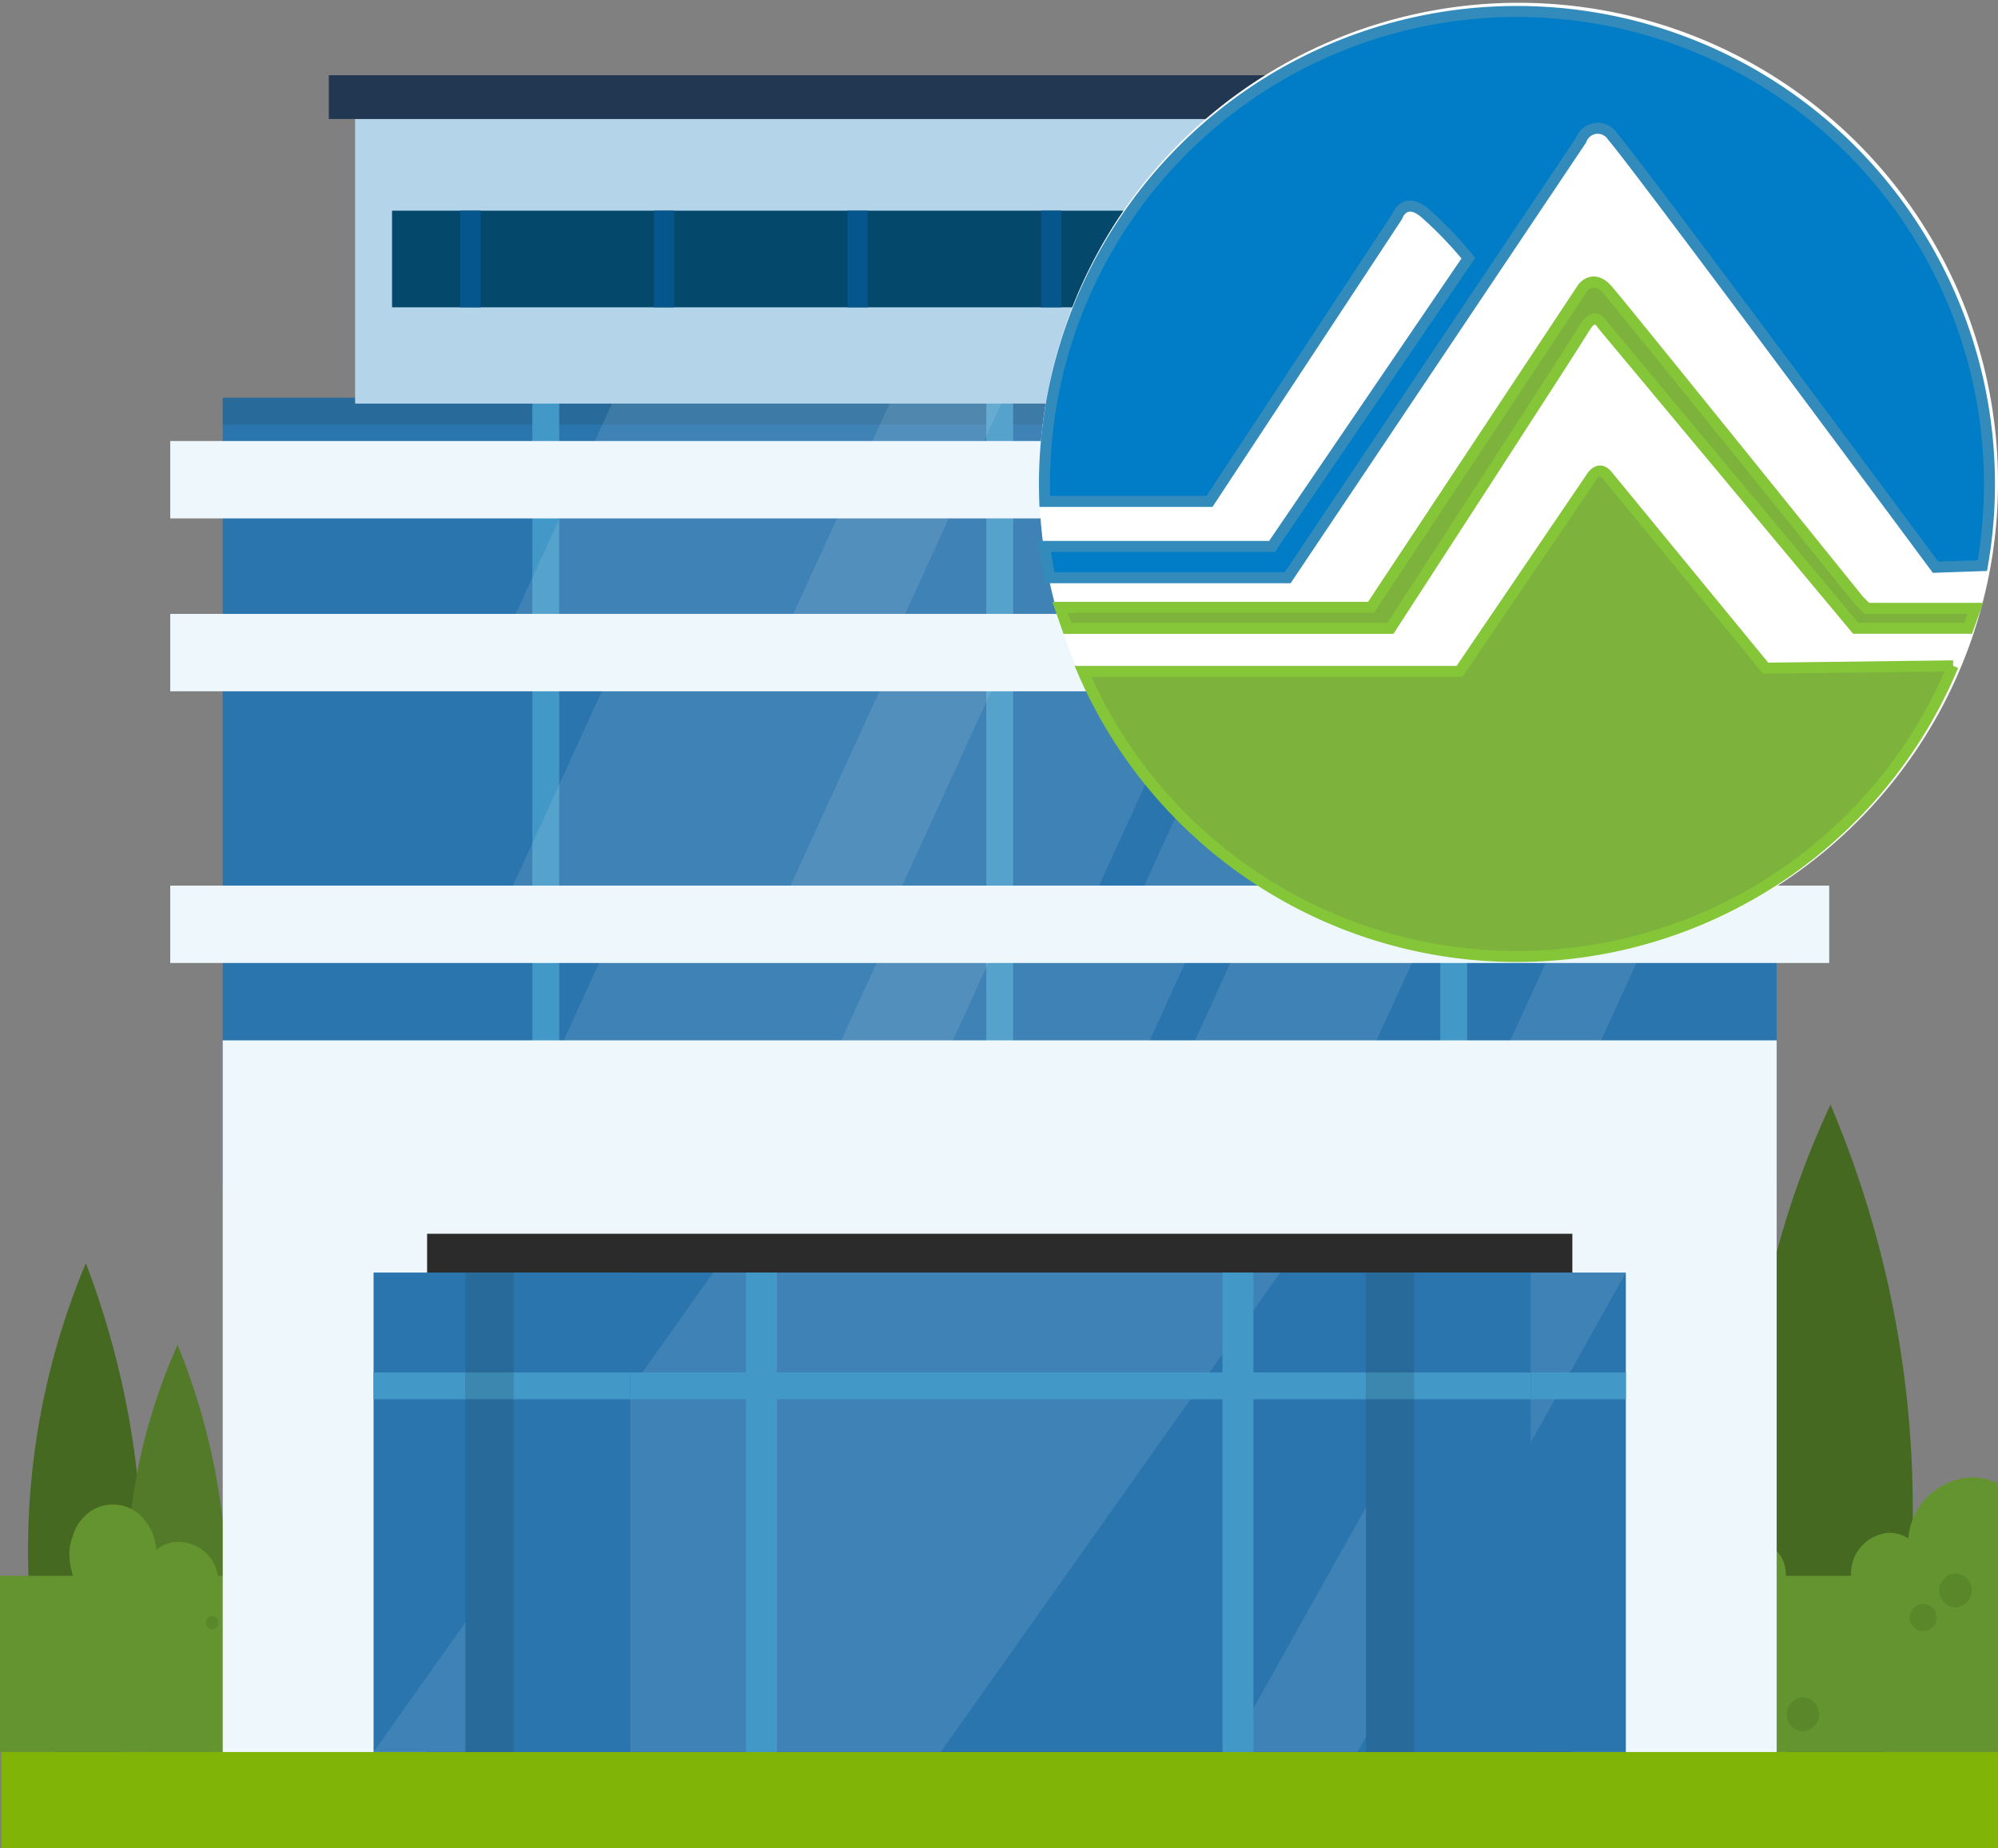 <svg xmlns="http://www.w3.org/2000/svg" width="56.351" height="52.121" viewBox="0 0 56.351 52.121">
  <rect x="0" y="0" width="56.351" height="52.121" fill="#808080" stroke="none"/>
  <g id="iconfinder_Education_and_Learning_head_cog_brainstorm_thinking_ideas_6590535" transform="translate(4.823 -2.937)">
    <g id="组_380" data-name="组 380" transform="translate(-660.545 -280.157)">
      <path id="路径_193" data-name="路径 193" d="M658.638,417.085a20.924,20.924,0,0,1,.844-13.786,24.107,24.107,0,0,1,1.032,13.786Z" transform="translate(-1.339 -84.583)" fill="#466922"/>
      <path id="路径_194" data-name="路径 194" d="M820.991,409.473a25.3,25.3,0,0,1,1.233-18.258,29.213,29.213,0,0,1,1.507,18.258Z" transform="translate(-114.875 -76.971)" fill="#466922"/>
      <path id="路径_195" data-name="路径 195" d="M666.051,421a16.5,16.5,0,0,1,.746-11.486A19.035,19.035,0,0,1,667.709,421Z" transform="translate(-6.066 -88.497)" fill="#527a28"/>
      <g id="组_365" data-name="组 365" transform="translate(655.722 324.468)">
        <path id="路径_196" data-name="路径 196" d="M711.332,419.131a1.87,1.87,0,0,0-1.788,1.725.954.954,0,0,0-.545-.162,1.152,1.152,0,0,0-1.071,1.212h-1.836c0-.431-.23-.861-.691-.861s-.691.43-.691.861h-.159c.074-.872-.357-1.819-1.3-1.819s-1.37.947-1.3,1.819h-3.221a1.81,1.81,0,0,0-1.683-1.914,1.5,1.5,0,0,0-.848.25,2.168,2.168,0,0,0-.38-.686l-.079-.1a1.314,1.314,0,0,0-.563-.436,1.342,1.342,0,0,0-1.348,0,1.313,1.313,0,0,0-.563.436l-.273.426a2.428,2.428,0,0,0-.239,1.063l.062.56a2.431,2.431,0,0,0,.132.4h-2.531a1.163,1.163,0,0,0-1.115-1.053,1.012,1.012,0,0,0-.771.336,1.2,1.2,0,0,0-1.137-1.2c-.941,0-1.3,1.079-1.092,1.914h-1.416c.036-.748-.346-1.531-1.149-1.531s-1.184.783-1.149,1.531h-2.98a1.069,1.069,0,0,0-1.983,0h-2.309c0-.718-.383-1.436-1.152-1.436s-1.152.718-1.152,1.436h-2.484a1.647,1.647,0,0,0,.026-.287,1.261,1.261,0,0,0-.1-.553,1.121,1.121,0,0,0-.247-.462,1.107,1.107,0,0,0-.843-.42,1.146,1.146,0,0,0-.843.42l-.08.1a1.576,1.576,0,0,0-.309.662,1.018,1.018,0,0,0-.836-.413,1.136,1.136,0,0,0-1.091.957h-4.335a1.136,1.136,0,0,0-1.092-.957,1.012,1.012,0,0,0-.648.222,1.515,1.515,0,0,0-.337-.854,1.142,1.142,0,0,0-.843-.42h-.08a1.134,1.134,0,0,0-.843.42,1.121,1.121,0,0,0-.247.462,1.261,1.261,0,0,0-.1.553,2.027,2.027,0,0,0,.1.574h-2.063v4.969h56.351V419.3A1.673,1.673,0,0,0,711.332,419.131Z" transform="translate(-655.722 -418.843)" fill="#64942f"/>
        <g id="组_364" data-name="组 364" transform="translate(5.797 2.039)">
          <path id="路径_197" data-name="路径 197" d="M675.412,429.525a.766.766,0,0,1,0,1.531A.766.766,0,0,1,675.412,429.525Z" transform="translate(-673.456 -427.611)" fill="#5b872b"/>
          <path id="路径_198" data-name="路径 198" d="M671.571,430.171a.192.192,0,0,1,0,.383A.192.192,0,0,1,671.571,430.171Z" transform="translate(-671.386 -428.018)" fill="#5b872b"/>
          <path id="路径_199" data-name="路径 199" d="M702.99,434.624l.048.048a.191.191,0,0,1-.271.271l-.048-.048A.192.192,0,0,1,702.99,434.624Z" transform="translate(-689.682 -430.787)" fill="#5b872b"/>
          <path id="路径_200" data-name="路径 200" d="M699.145,435.991a.239.239,0,0,1,0,.479A.239.239,0,0,1,699.145,435.991Z" transform="translate(-687.488 -431.684)" fill="#5b872b"/>
          <path id="路径_201" data-name="路径 201" d="M696.833,430.43a.479.479,0,0,1,0,.957A.479.479,0,0,1,696.833,430.43Z" transform="translate(-685.989 -428.181)" fill="#5b872b"/>
          <path id="路径_202" data-name="路径 202" d="M741.165,432.758a.479.479,0,0,1,0,.957A.479.479,0,0,1,741.165,432.758Z" transform="translate(-719.933 -429.647)" fill="#5b872b"/>
          <path id="路径_203" data-name="路径 203" d="M729.884,436.6a.522.522,0,0,1,.241-.313.547.547,0,0,1,.356-.061l.04.007h.009a.478.478,0,0,1,.4.365.573.573,0,0,1-.133.521.546.546,0,0,1-.391.162.59.59,0,0,1-.387-.159A.555.555,0,0,1,729.884,436.6Z" transform="translate(-712.358 -431.825)" fill="#5b872b"/>
          <path id="路径_204" data-name="路径 204" d="M727.845,431.335a.479.479,0,0,1,0,.957A.479.479,0,0,1,727.845,431.335Z" transform="translate(-710.604 -428.751)" fill="#5b872b"/>
          <path id="路径_205" data-name="路径 205" d="M746.869,431.206a.622.622,0,0,1,0,1.244A.622.622,0,0,1,746.869,431.206Z" transform="translate(-723.855 -428.669)" fill="#5b872b"/>
          <path id="路径_206" data-name="路径 206" d="M738.314,430.689a.353.353,0,0,1,0,.706A.353.353,0,0,1,738.314,430.689Z" transform="translate(-718.003 -428.344)" fill="#5b872b"/>
          <path id="路径_207" data-name="路径 207" d="M740.5,436.508a.479.479,0,0,1,0,.957A.479.479,0,0,1,740.5,436.508Z" transform="translate(-719.465 -432.009)" fill="#5b872b"/>
          <path id="路径_208" data-name="路径 208" d="M786.351,425.386h.048a.479.479,0,0,1,0,.957h-.048a.479.479,0,0,1,0-.957Z" transform="translate(-751.579 -425.003)" fill="#5b872b"/>
          <path id="路径_209" data-name="路径 209" d="M780.155,424.352a.239.239,0,0,1,0,.479A.239.239,0,0,1,780.155,424.352Z" transform="translate(-747.344 -424.352)" fill="#5b872b"/>
          <path id="路径_210" data-name="路径 210" d="M780.042,429.525a.479.479,0,0,1,0,.957A.479.479,0,0,1,780.042,429.525Z" transform="translate(-747.161 -427.611)" fill="#5b872b"/>
          <path id="路径_211" data-name="路径 211" d="M813.049,431.335h.025a.251.251,0,0,1,0,.5h-.025a.251.251,0,0,1,0-.5Z" transform="translate(-772.989 -428.751)" fill="#5b872b"/>
          <path id="路径_212" data-name="路径 212" d="M823.391,436.378a.479.479,0,0,1,0,.957A.479.479,0,0,1,823.391,436.378Z" transform="translate(-778.341 -431.927)" fill="#5b872b"/>
          <path id="路径_213" data-name="路径 213" d="M835.03,426.938a.479.479,0,0,1,0,.957A.479.479,0,0,1,835.03,426.938Z" transform="translate(-785.673 -425.981)" fill="#5b872b"/>
          <path id="路径_214" data-name="路径 214" d="M832.721,429.266a.383.383,0,0,1,0,.766A.383.383,0,0,1,832.721,429.266Z" transform="translate(-784.277 -427.447)" fill="#5b872b"/>
          <path id="路径_215" data-name="路径 215" d="M802,436.765a.487.487,0,0,1,.479.479v.048a.479.479,0,0,1-.957,0v-.048A.484.484,0,0,1,802,436.765Z" transform="translate(-762.532 -432.171)" fill="#5b872b"/>
        </g>
      </g>
      <rect id="矩形_334" data-name="矩形 334" width="56.31" height="2.714" transform="translate(655.763 332.501)" fill="#80b407"/>
      <g id="组_379" data-name="组 379" transform="translate(660.523 285.215)">
        <g id="组_367" data-name="组 367" transform="translate(1.481 9.097)">
          <g id="组_366" data-name="组 366" transform="translate(0 0)">
            <rect id="矩形_335" data-name="矩形 335" width="43.827" height="7.214" transform="translate(0 0)" fill="#2a75ae"/>
            <rect id="矩形_336" data-name="矩形 336" width="43.827" height="0.758" transform="translate(0 0)" fill="#204152" opacity="0.2"/>
            <rect id="矩形_337" data-name="矩形 337" width="7.214" height="0.758" transform="translate(9.49 0) rotate(90)" fill="#4298c7"/>
            <rect id="矩形_338" data-name="矩形 338" width="7.214" height="0.758" transform="translate(22.293 0) rotate(90)" fill="#4298c7"/>
            <rect id="矩形_339" data-name="矩形 339" width="7.214" height="0.758" transform="translate(35.096 0) rotate(90)" fill="#4298c7"/>
          </g>
          <path id="路径_216" data-name="路径 216" d="M700.832,323.266H689.853l3.3-7.214h10.979Z" transform="translate(-682.1 -316.053)" fill="#fff" opacity="0.1"/>
          <path id="路径_217" data-name="路径 217" d="M738.717,323.266h-8.7l3.3-7.214h8.7Z" transform="translate(-714.435 -316.053)" fill="#fff" opacity="0.1"/>
          <path id="路径_218" data-name="路径 218" d="M769.306,323.266h-5.12l3.3-7.214h5.12Z" transform="translate(-738.627 -316.053)" fill="#fff" opacity="0.1"/>
          <path id="路径_219" data-name="路径 219" d="M799.413,323.266h-2.56l3.3-7.214h2.56Z" transform="translate(-762.401 -316.053)" fill="#fff" opacity="0.1"/>
        </g>
        <rect id="矩形_340" data-name="矩形 340" width="46.789" height="2.182" transform="translate(0 10.316)" fill="#eef7fc"/>
        <g id="组_369" data-name="组 369" transform="translate(1.481 16.586)">
          <g id="组_368" data-name="组 368" transform="translate(0 0)">
            <rect id="矩形_341" data-name="矩形 341" width="43.827" height="7.214" transform="translate(0 0)" fill="#2a75ae"/>
            <rect id="矩形_342" data-name="矩形 342" width="43.827" height="0.758" transform="translate(0 0)" fill="#204152" opacity="0.2"/>
            <rect id="矩形_343" data-name="矩形 343" width="7.214" height="0.758" transform="translate(9.49 0) rotate(90)" fill="#4298c7"/>
            <rect id="矩形_344" data-name="矩形 344" width="7.214" height="0.758" transform="translate(22.293 0) rotate(90)" fill="#4298c7"/>
            <rect id="矩形_345" data-name="矩形 345" width="7.214" height="0.758" transform="translate(35.096 0) rotate(90)" fill="#4298c7"/>
          </g>
          <path id="路径_220" data-name="路径 220" d="M700.832,348.654H689.853l3.3-7.214h10.979Z" transform="translate(-682.1 -341.441)" fill="#fff" opacity="0.1"/>
          <path id="路径_221" data-name="路径 221" d="M738.717,348.654h-8.7l3.3-7.214h8.7Z" transform="translate(-714.435 -341.441)" fill="#fff" opacity="0.1"/>
          <path id="路径_222" data-name="路径 222" d="M769.306,348.654h-5.12l3.3-7.214h5.12Z" transform="translate(-738.627 -341.441)" fill="#fff" opacity="0.1"/>
          <path id="路径_223" data-name="路径 223" d="M799.413,348.654h-2.56l3.3-7.214h2.56Z" transform="translate(-762.401 -341.441)" fill="#fff" opacity="0.1"/>
        </g>
        <rect id="矩形_346" data-name="矩形 346" width="46.789" height="2.182" transform="translate(0 15.191)" fill="#eef7fc"/>
        <g id="组_371" data-name="组 371" transform="translate(1.481 24.075)">
          <g id="组_370" data-name="组 370" transform="translate(0 0)">
            <rect id="矩形_347" data-name="矩形 347" width="43.827" height="7.214" transform="translate(0 0)" fill="#2a75ae"/>
            <rect id="矩形_348" data-name="矩形 348" width="43.827" height="0.758" transform="translate(0 0)" fill="#204152" opacity="0.2"/>
            <rect id="矩形_349" data-name="矩形 349" width="7.214" height="0.758" transform="translate(9.49 0) rotate(90)" fill="#4298c7"/>
            <rect id="矩形_350" data-name="矩形 350" width="7.214" height="0.758" transform="translate(22.293 0) rotate(90)" fill="#4298c7"/>
            <rect id="矩形_351" data-name="矩形 351" width="7.214" height="0.758" transform="translate(35.096 0) rotate(90)" fill="#4298c7"/>
          </g>
          <path id="路径_224" data-name="路径 224" d="M700.832,374.042H689.853l3.3-7.214h10.979Z" transform="translate(-682.1 -366.829)" fill="#fff" opacity="0.1"/>
          <path id="路径_225" data-name="路径 225" d="M738.717,374.042h-8.7l3.3-7.214h8.7Z" transform="translate(-714.435 -366.829)" fill="#fff" opacity="0.1"/>
          <path id="路径_226" data-name="路径 226" d="M769.306,374.042h-5.12l3.3-7.214h5.12Z" transform="translate(-738.627 -366.829)" fill="#fff" opacity="0.1"/>
          <path id="路径_227" data-name="路径 227" d="M799.413,374.042h-2.56l3.3-7.214h2.56Z" transform="translate(-762.401 -366.829)" fill="#fff" opacity="0.1"/>
        </g>
        <rect id="矩形_352" data-name="矩形 352" width="46.789" height="2.182" transform="translate(0 22.853)" fill="#eef7fc"/>
        <rect id="矩形_353" data-name="矩形 353" width="43.827" height="20.069" transform="translate(1.481 27.217)" fill="#eef7fc"/>
        <g id="组_374" data-name="组 374" transform="translate(4.473)">
          <rect id="矩形_354" data-name="矩形 354" width="28.602" height="8.026" transform="translate(0.741 1.234)" fill="#b4d4e9"/>
          <rect id="矩形_355" data-name="矩形 355" width="30.084" height="1.234" fill="#223752"/>
          <g id="组_373" data-name="组 373" transform="translate(1.783 3.82)">
            <rect id="矩形_356" data-name="矩形 356" width="2.725" height="26.332" transform="translate(26.332 0) rotate(90)" fill="#04486b"/>
            <g id="组_372" data-name="组 372" transform="translate(1.927 0)">
              <rect id="矩形_357" data-name="矩形 357" width="2.725" height="0.568" transform="translate(22.408 0) rotate(90)" fill="#05568d"/>
              <rect id="矩形_358" data-name="矩形 358" width="2.725" height="0.568" transform="translate(16.948 0) rotate(90)" fill="#05568d"/>
              <rect id="矩形_359" data-name="矩形 359" width="2.725" height="0.568" transform="translate(11.488 0) rotate(90)" fill="#05568d"/>
              <rect id="矩形_360" data-name="矩形 360" width="2.725" height="0.568" transform="translate(6.028 0) rotate(90)" fill="#05568d"/>
              <rect id="矩形_361" data-name="矩形 361" width="2.725" height="0.568" transform="translate(0.568 0) rotate(90)" fill="#05568d"/>
            </g>
          </g>
        </g>
        <g id="组_378" data-name="组 378" transform="translate(5.735 32.671)">
          <rect id="矩形_362" data-name="矩形 362" width="32.3" height="14.615" transform="translate(1.51)" fill="#2b2b2b"/>
          <g id="组_375" data-name="组 375" transform="translate(0 1.094)">
            <rect id="矩形_363" data-name="矩形 363" width="35.319" height="13.521" fill="#2a75ae"/>
            <path id="路径_228" data-name="路径 228" d="M722.947,417.534H706.952l9.578-13.521h15.995Z" transform="translate(-706.952 -404.013)" fill="#fff" opacity="0.1"/>
            <path id="路径_229" data-name="路径 229" d="M761.3,417.534h-3.623l7.574-13.521h3.623Z" transform="translate(-733.553 -404.013)" fill="#fff" opacity="0.1"/>
            <rect id="矩形_364" data-name="矩形 364" width="35.319" height="0.757" transform="translate(0 2.816)" fill="#4298c7"/>
            <rect id="矩形_365" data-name="矩形 365" width="0.873" height="13.521" transform="translate(10.504)" fill="#4298c7"/>
            <rect id="矩形_366" data-name="矩形 366" width="0.873" height="13.521" transform="translate(23.942)" fill="#4298c7"/>
          </g>
          <g id="组_376" data-name="组 376" transform="translate(2.592 1.094)">
            <rect id="矩形_367" data-name="矩形 367" width="4.646" height="13.521" fill="#2a75ae"/>
            <rect id="矩形_368" data-name="矩形 368" width="4.646" height="0.757" transform="translate(0 2.816)" fill="#4298c7"/>
            <rect id="矩形_369" data-name="矩形 369" width="1.359" height="13.521" fill="#204152" opacity="0.2"/>
          </g>
          <g id="组_377" data-name="组 377" transform="translate(27.99 1.094)">
            <rect id="矩形_370" data-name="矩形 370" width="4.646" height="13.521" fill="#2a75ae"/>
            <rect id="矩形_371" data-name="矩形 371" width="4.646" height="0.757" transform="translate(0 2.816)" fill="#4298c7"/>
            <rect id="矩形_372" data-name="矩形 372" width="1.359" height="13.521" fill="#204152" opacity="0.2"/>
          </g>
        </g>
      </g>
    </g>
    <g id="logo" transform="translate(24.486 3.015)">
      <path id="路径_34" data-name="路径 34" d="M79.461,738.156A13.521,13.521,0,1,1,65.94,724.635,13.521,13.521,0,0,1,79.461,738.156Z" transform="translate(-52.419 -724.634)" fill="#fff"/>
      <g id="组_23" data-name="组 23" transform="translate(1.238 13.205)">
        <path id="路径_35" data-name="路径 35" d="M80.8,771.118a13.331,13.331,0,0,1-24.538.158H66.881l3.724-5.482s.2-.343.442-.049,4.468,5.44,4.468,5.44l5.288-.066" transform="translate(-56.264 -765.625)" fill="#7db33d"/>
        <path id="路径_36" data-name="路径 36" d="M80.8,771.118a13.331,13.331,0,0,1-24.538.158H66.881l3.724-5.482s.2-.343.442-.049,4.468,5.44,4.468,5.44l5.288-.066" transform="translate(-56.264 -765.625)" fill="#7db33d" stroke="#85c538" stroke-width="0.311"/>
      </g>
      <path id="路径_37" data-name="路径 37" d="M79.334,741.021a13.326,13.326,0,1,0-26.452-2.3q0,.245.009.49h4.646l5.291-8.034s.2-.589.784-.1a11.18,11.18,0,0,1,1.225,1.274L59.3,740.481H52.883l.146.882h6.712l8.279-12.346a.494.494,0,0,1,.882-.1c.539.588,9.112,12.15,9.112,12.15Z" transform="translate(-52.733 -725.149)" fill="#007dc6"/>
      <path id="路径_38" data-name="路径 38" d="M79.334,741.021a13.326,13.326,0,1,0-26.452-2.3q0,.245.009.49h4.646l5.291-8.034s.2-.589.784-.1a11.18,11.18,0,0,1,1.225,1.274L59.3,740.481H52.883l.146.882h6.712l8.279-12.346a.494.494,0,0,1,.882-.1c.539.588,9.112,12.15,9.112,12.15Z" transform="translate(-52.733 -725.149)" fill="none" stroke="#338bbc" stroke-width="0.311"/>
      <g id="组_24" data-name="组 24" transform="translate(0.59 7.874)">
        <path id="路径_39" data-name="路径 39" d="M54.251,758.25H63.02l5.974-9.014s.294-.392.685.049,7.1,8.769,7.1,8.769l.225.225h3.058l-.2.56H76.688l-7.153-8.574s-.2-.392-.49.1-5.478,8.477-5.478,8.477H54.457Z" transform="translate(-54.251 -749.075)" fill="#7db33d"/>
        <path id="路径_40" data-name="路径 40" d="M54.251,758.25H63.02l5.974-9.014s.294-.392.685.049,7.1,8.769,7.1,8.769l.225.225h3.058l-.2.56H76.688l-7.153-8.574s-.2-.392-.49.1-5.478,8.477-5.478,8.477H54.457Z" transform="translate(-54.251 -749.075)" fill="#7db33d" stroke="#85c538" stroke-width="0.311"/>
      </g>
    </g>
  </g>
</svg>
